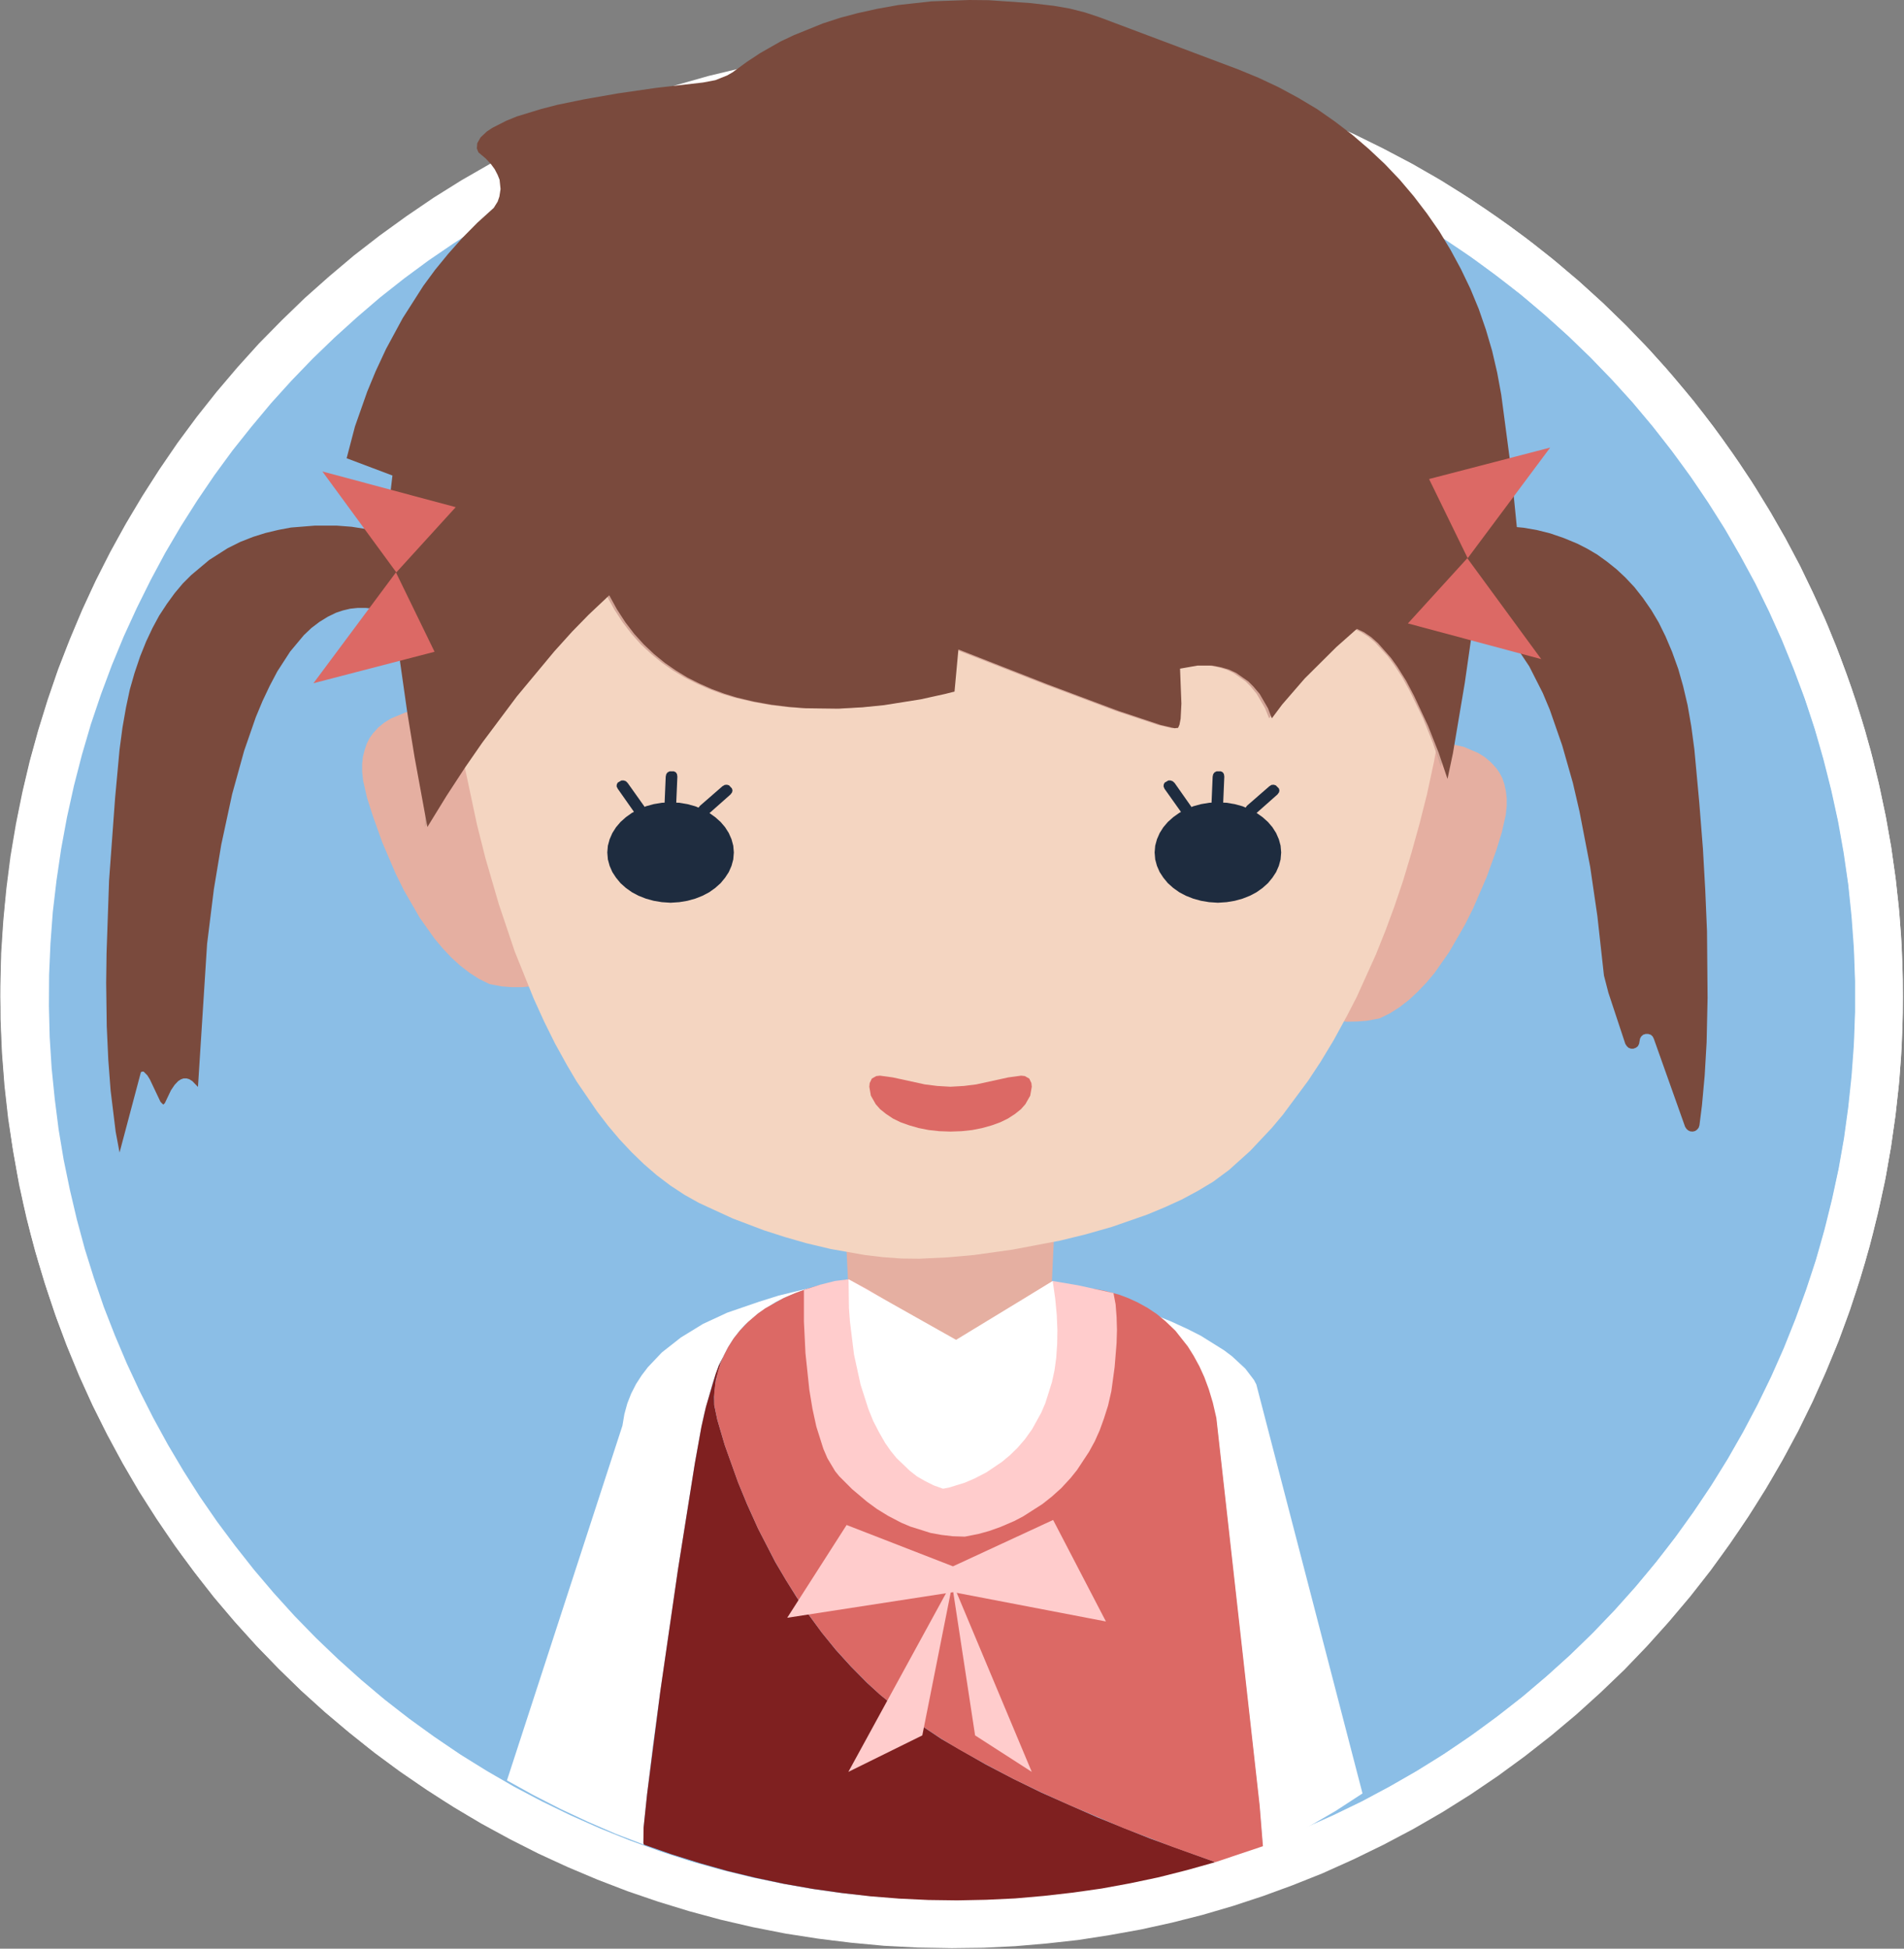 <svg xmlns="http://www.w3.org/2000/svg" width="981" height="1004"><rect width="100%" height="100%" fill="#808080" stroke="none"/><path fill="#8bbee6" stroke="#fff" stroke-width="24.42" d="m968.2 513.4-.2 15.2-.7 15.1-1.2 15-1.7 15-2.1 14.9-2.6 14.8-3.1 14.6-3.5 14.6-3.9 14.4-4.4 14.2-4.9 14.2-5.2 13.9-5.7 13.8-6.2 13.6-6.6 13.4-6.9 13.2-7.4 13-7.8 12.7-8.2 12.5-8.7 12.4-9 12-9.4 11.7-9.7 11.5-10.2 11.2-10.6 10.9-11 10.6-11.2 10.2-11.5 9.8-11.7 9.4-12 9-12.3 8.6-12.6 8.3-12.7 7.8-13 7.3-13.2 7-13.4 6.6-13.6 6.1-13.8 5.7-13.9 5.3-14.1 4.8-14.3 4.4-14.4 4-14.5 3.5-14.7 3-14.8 2.6-14.9 2.2-14.9 1.6-15.1 1.2-15.1.8-15.2.2-15.3-.2-15.1-.8-15-1.2-15-1.6-14.8-2.2-14.8-2.6-14.7-3-14.5-3.5-14.4-4-14.3-4.4-14.1-4.8-14-5.3-13.7-5.7-13.6-6.1-13.5-6.6-13.2-7-12.9-7.3-12.8-7.8-12.5-8.3-12.3-8.6-12-9-11.8-9.4-11.5-9.8-11.2-10.2-10.9-10.6-10.6-10.9-10.2-11.2-9.8-11.5-9.4-11.7-9-12-8.6-12.4-8.2-12.5-7.8-12.7-7.4-13-7-13.2-6.6-13.4-6.1-13.6-5.7-13.8-5.3-13.9-4.8-14.2-4.4-14.2-4-14.4-3.5-14.6-3-14.6-2.6-14.8-2.1-14.9-1.7-15-1.2-15-.7-15.1-.3-15.2.3-15.3.7-15.1 1.2-15 1.7-15 2.1-14.9 2.6-14.8 3-14.6 3.5-14.6 4-14.4 4.4-14.2 4.8-14.2 5.3-13.9 5.7-13.8 6.1-13.6 6.6-13.4 7-13.2 7.4-13 7.8-12.7 8.2-12.5 8.6-12.4 9-12 9.4-11.7 9.8-11.5 10.2-11.2 10.6-10.9 10.9-10.6 11.2-10.2 11.5-9.8 11.8-9.4 12-9 12.3-8.6 12.5-8.3 12.8-7.8 12.9-7.3 13.2-7 13.5-6.6 13.6-6.1 13.7-5.7 14-5.3 14.1-4.8 14.3-4.4 14.4-4 14.5-3.5 14.7-3 14.8-2.6 14.8-2.2 15-1.6 15-1.2 15.1-.8 15.3-.2 15.2.2 15.1.8 15.1 1.2 14.9 1.6 14.9 2.2 14.8 2.6 14.7 3 14.5 3.5 14.4 4 14.3 4.4 14.1 4.8 13.9 5.3 13.8 5.7 13.6 6.1 13.4 6.6 13.2 7 13 7.3 12.7 7.8 12.6 8.3 12.3 8.6 12 9 11.7 9.4 11.5 9.8 11.2 10.2 11 10.6 10.6 10.9 10.2 11.2 9.7 11.5 9.4 11.7 9 12 8.7 12.4 8.2 12.5 7.8 12.7 7.4 13 7 13.2 6.5 13.4 6.2 13.6 5.7 13.8 5.2 13.9 4.9 14.2 4.4 14.2 3.9 14.4 3.5 14.6 3.1 14.6 2.6 14.8 2.1 14.9 1.7 15 1.2 15 .7 15.1z"/><path fill="#fff" d="m490.4 1003.7-17.6-.3-17.3-.9-17.1-1.6-17-2.1-16.7-2.6-16.8-3.3-16.4-3.8-16.3-4.4-16-4.9-15.8-5.4-15.6-6-15.4-6.5-15-6.9-14.8-7.5-14.5-7.9-14.3-8.5-13.9-8.9-13.6-9.3-13.3-9.8-12.9-10.3-12.6-10.6-12.3-11.1-11.8-11.5-11.5-11.9-11.1-12.3-10.7-12.6-10.2-13.1-9.8-13.3-9.4-13.8-9-14.1-8.4-14.4-8-14.8-7.5-15-7-15.4-6.5-15.8-5.9-15.9L23 661l-4.9-16.4-4.4-16.9-3.8-17.1-3.1-17.3-2.6-17.1-1.9-17.1-1.3-17-.7-17-.1-17 .4-16.9 1.1-16.8 1.6-16.7 2.1-16.5 2.8-16.6 3.3-16.3 3.8-16.1 4.4-16 4.9-15.8 5.4-15.7 6-15.4 6.4-15.2 6.9-14.9 7.5-14.8 8-14.5 8.4-14.1 8.9-13.9 9.3-13.6 9.9-13.4 10.3-13 10.7-12.6 11.1-12.3 11.7-11.9 12-11.6 12.5-11.1 12.8-10.8 13.3-10.3 13.7-9.9 14.1-9.6 14.4-9 14.8-8.5 15.2-8.1 15.6-7.6 16-7.1 16.3-6.5 16.4-5.9 16.4-5.3 16.6-4.7 16.7-4 16.8-3.5 16.9-2.9 16.9-2.3 16.9-1.7 16.9-1.1 17-.5h17l16.9.7L534 25l16.9 1.8 16.7 2.4 16.7 3 16.5 3.5 16.5 4.1 16.3 4.7 16.2 5.3 15.9 5.8 15.8 6.4 15.7 6.9 15.4 7.6 15.2 8 14.9 8.6 14.6 9.2 14.4 9.8 14.2 10.3 13.8 10.8 13.4 11.3 12.8 11.6 12.3 12 11.9 12.4 11.4 12.8 11 13.1 10.4 13.5 9.9 13.8 9.5 14.1 8.9 14.5 8.5 14.7 7.9 14.9 7.3 15.3 6.9 15.4 6.3 15.8 5.8 15.9 5.2 16.1 4.7 16.2 4.1 16.5 3.5 16.7 3 16.7 2.4 16.9 1.8 17 1.2 17.1.6 17.2v17.2l-.6 17.3-1.2 17.3-1.9 17.5-2.5 17.4-3 17.1-3.7 16.9-4.2 16.7-4.8 16.5-5.3 16.3-5.9 16.1-6.5 15.7-6.9 15.5-7.5 15.3-8.1 15-8.5 14.6-9 14.3-9.5 14-9.9 13.7-10.5 13.4-10.9 12.9-11.3 12.6-11.7 12.2-12.3 11.8-12.6 11.4-13 10.9-13.4 10.5-13.8 10.1-14.3 9.7-14.5 9.1-14.9 8.6-15.3 8.1-15.6 7.6-16 7.2-15.3 6.1-15.3 5.6-15.5 5.1-15.7 4.6-15.8 4-15.9 3.5-16.1 2.9-16.1 2.5-16.2 1.8-16.3 1.4-16.3.8zm0-955.7-16.7.3-16.4.9-16.3 1.5-16 1.9-16 2.6-15.8 3.1-15.7 3.6-15.4 4.2-15.2 4.6-14.9 5.2-14.9 5.6-14.5 6.2-14.3 6.6-14.1 7.1-13.7 7.5-13.6 8-13.2 8.5-12.9 8.8-12.6 9.3-12.3 9.7-11.9 10.2-11.6 10.5-11.3 10.9-10.9 11.3-10.5 11.6-10.1 12.1-9.8 12.3-9.3 12.7-8.9 13.1-8.5 13.4-8 13.6-7.5 14-7.1 14.3-6.7 14.6-6.2 15-5.6 15-5.2 15.4-4.6 15.7-4.1 15.9-3.6 16.3-3 16.3-2.4 16.3-1.9 16.2-1.2 16.2-.7 16.1-.1 16.2.4 16 1 15.9 1.6 15.8 2 15.8 2.6 15.6L36 613l3.6 15.3 4.1 15.2 4.7 15 5.1 14.9 5.7 14.6 6.1 14.4 6.6 14.2 7.1 14 7.5 13.7 8 13.5 8.4 13.2 8.9 12.9 9.4 12.6 9.7 12.3 10.2 12 10.6 11.7 11 11.3 11.5 11 11.8 10.6 12.1 10.2 12.6 9.8 13 9.4 13.4 9.1 13.7 8.5 14 8.1 14.4 7.6 14.8 7.2 15.3 6.8 15.4 6.2 15.6 5.6 15.6 5.1 15.7 4.4 15.9 3.9 15.9 3.3 16 2.8 16.1 2.2 16 1.6 16.1 1 16.2.6 16-.1 16.1-.6 16-1.2 16-1.7 15.9-2.2 15.8-2.8 15.8-3.4 15.6-3.9 15.5-4.4 15.3-5L657 948l15-6.1 14.8-6.6 14.7-7.1 14.4-7.7 14.1-8.1 14-8.7 13.7-9.3 13.4-9.8 13.2-10.3 12.6-10.7 12.2-11 11.7-11.4 11.2-11.7 10.9-12.2 10.4-12.5 9.9-12.8 9.4-13.1 9-13.4 8.5-13.7 8-14 7.5-14.2 7-14.4 6.5-14.7 6-15 5.5-15.1 5-15.2 4.4-15.5 3.9-15.7 3.4-15.7 2.8-15.9 2.2-16.1 1.7-16.1 1.2-16.3.6-16.3v-16.3l-.6-16.4-1.2-16.5-1.7-16.6-2.4-16.5L947 423l-3.5-16-4-15.8-4.5-15.7-5.1-15.5-5.7-15.2-6.1-15-6.6-14.7-7.1-14.5-7.7-14.2-8-13.9-8.6-13.6-9-13.3-9.5-13-9.9-12.7-10.3-12.3-10.8-11.9-11.2-11.6-11.6-11.2-12-10.8-12.3-10.4-12.8-9.9-13.1-9.6-13.5-9.1-13.8-8.7-14.2-8.1-14.5-7.7-14.9-7.3-15.2-6.7-14.4-5.8-14.6-5.4-14.7-4.8-14.9-4.3-15-3.8-15.1-3.3-15.2-2.9-15.3-2.3-15.4-1.7-15.5-1.3-15.5-.8z"/><path fill="#7a4a3d" d="m200.4 275.1-7.2-1.8-12-1.9-7.8-.6h-11.1l-12.4 1-6.4 1.2-6.7 1.6-6.4 2-6.6 2.6-6.6 3.3-9.4 6-9.3 7.8-4.3 4.3-4.2 5-4 5.5-4 6.1-3.4 6.3-3.3 7-3.1 7.7-2.9 8.6-2.4 8.4-2 9.4-1.8 10.3-1.5 11.3-2.3 25-3.1 42.4-1.3 37.5-.2 15.4.3 22.2.8 17.4 1.2 15.8 2.6 21.2 2 10.7 11-41.4.7-.3h.7l1.9 1.9 1.3 2.1 5.5 11.6 1.4 1.4.8-.7 3.2-6.7 1.9-2.8 1.8-1.9 1.4-.9 1.4-.5h1.5l1.4.4 1.6 1 2.9 3 4.7-73.7 3.5-28.2 3.8-22.9 5.6-26 6.2-22.4 6-17.3 3.5-8.4 3.7-7.8 3.9-7.4 6.6-10.2 7.1-8.5 3.9-3.7 4.1-3.1 4.2-2.6 4.3-2.1 3.6-1.2 3.8-.9 3.9-.4h4l18.5 2 4.8.1 4.8-.4 3.4-.7 2.4-.9 1.6-1 1.9-2.3.5-3.2-.3-2.2-.9-2.4-1.9-3.5-2.7-3.8-6.3-7.3-6.6-6.3z"/><path fill="#e5afa1" d="m435.2 624.2 2 41.4 61.3 44.3 41.8-13.8 3.9-83.7zM728.5 381.9l6.5-.1 4.7.3 5.1.6 9.4 2.1 7.3 3.1 3.4 2.1 3.1 2.6 2.8 3 1.7 2.4 1.5 2.8 1.1 3.2.8 3.7.4 3.5v4.1l-.5 4.6-2 8.9-2.9 9.4-4.9 13.6-7 16.2-4.2 8.4-8.2 14.2-7.5 10.7-4.2 5-4.4 4.6-4.5 4.2-4.9 3.8-5 3.2-5.3 2.6-6.4 1.2-5 .4-5.5.1-6.7-.7-.8-.3-.7-.8-.7-3.4v-2.8l1.2-8.4 1.5-7.3 4.9-18.2 10.1-31.4L710 432zM234.5 364.2l-6.6-.1-4.7.2-5 .6-9.4 2.2-7.4 3.1-3.4 2.1-3.1 2.5-2.7 3-1.8 2.5-1.4 2.8-1.1 3.2-.9 3.6-.4 3.6v4.1l.5 4.6 2 8.8 3 9.4 4.9 13.7 6.9 16.1 4.2 8.5 8.2 14.2 7.6 10.7 4.2 5 4.3 4.6 4.6 4.2 4.9 3.8 5 3.2 5.3 2.6 6.3 1.2 5.1.4h5.4l6.8-.6.8-.3.7-.8.4-1.3.3-2.1v-2.8l-1.2-8.4-1.6-7.3-4.9-18.2-10-31.4-7.3-21.2z"/><path fill="#f4d5c1" d="m230.2 334 4 31.6 4.7 27 6.8 32 4.4 17.5 6.9 23.7 8.2 24.4 9.7 24.1 5.4 11.9 5.7 11.5 6.2 11.2 4.9 8.3 10.6 15.5 5.6 7.3 5.9 7 6.2 6.6 6.4 6.2 6.6 5.7 7 5.3 7.3 4.8 7.5 4.2 17.4 8 16.1 6.1 10.6 3.4 11.1 3.2 12.6 3 17.6 3.1 9.3 1.1 9.4.7 9.4.1 14.6-.7 13.5-1.2 20-2.8 24.3-4.6 13.1-3.2 13.7-3.9 18.1-6.3 8.9-3.7 8.8-4 8.4-4.5 8-4.8 8.1-6 10.9-9.8 11.2-11.9 5.7-6.8 13-17.5 6.4-9.7 6.7-11.1 7-12.8 4.9-9.5 9.9-21.9 5-12.5 4.5-12.2 4.5-13.3 4.3-14.3 4.3-15.5 3.8-15.1 3.5-16.3 3.3-17.5 3.1-18.8-8-16.3-9.6-16.8-6.1-9.3-7.1-10.1-5.2-6.6-11.4-13-6.2-6.3-6.6-5.8-6.9-5.5-11-7.3-11.6-5.8-6.1-2.3-6.3-1.8-6.4-1.3-6.7-.8-1.7 4.8-2.2 3.7-4.2 5.2-3.3 3.2-3.4 2.9-4.5 3.1-5.5 3.4-5.7 2.9-7 2.9-8.4 3-8.5 2.4-10.1 2.3-11.9 2.1-11.9 1.5-13.8 1.2-15.9.7-43.5 15.8-21.3-15.8-45.9-13.8-16.1-12.5-12.4-8.6-6.6-4-6.8-3.7-6.3-2.9-4.3-1.6-3.8-.9-3.4-.5H339l-2.2.4-1.9.7-1.7 1.2-1.3 1.4-1.1 2-.8 2.6-.4 3.4-12 2.2-5.2.6-3.2-.2-.4-.3.1-.3.6-.7 5.4-2.9-25 20.2-15.2 13.3-16.1 15-15.3 15.7-7.1 8z"/><path fill="#1e2c3f" d="m378.1 439.2-.3 3.6-.9 3.3-1.4 3.2-1.9 2.9-2.3 2.8-2.8 2.5-3.1 2.2-3.4 1.8-3.8 1.5-4 1.1-4.2.7-4.5.3-4.5-.3-4.2-.7-4-1.1-3.8-1.5-3.4-1.8-3.1-2.2-2.8-2.5-2.3-2.8-1.9-2.9-1.4-3.2-.9-3.3-.3-3.6.3-3.5.9-3.3 1.4-3.2 1.9-3 2.3-2.7 2.8-2.5 3.1-2.2 3.4-1.8 3.8-1.6 4-1.1 4.2-.7 4.5-.2 4.5.2 4.2.7 4 1.1 3.8 1.6 3.4 1.8 3.1 2.2 2.8 2.5 2.3 2.7 1.9 3 1.4 3.2.9 3.3z"/><path fill="#dc6965" d="m531.6 559.9-.8 4.6-2.5 4.4-2.3 2.6-3 2.4-3.7 2.4-3.9 1.9-4.4 1.6-5 1.4-5 1-5.5.6-5.8.2-5.8-.2-5.4-.6-5.1-1-4.9-1.4-4.5-1.6-3.9-1.9-3.6-2.4-3-2.4-2.3-2.6-2.5-4.4-.8-4.6.2-1.9 1.1-2.3 2.3-1.3 1.9-.2 6.6.9 16.5 3.6 6.4.8 6.8.4 6.9-.4 6.4-.8 16.5-3.6 6.6-.9 1.9.2 2.3 1.3 1.1 2.3z"/><path fill="#1e2c3f" d="m660.1 439.2-.3 3.6-.9 3.3-1.4 3.2-1.9 2.9-2.3 2.8-2.8 2.5-3.1 2.2-3.4 1.8-3.8 1.5-4 1.1-4.2.7-4.5.3-4.5-.3-4.2-.7-4-1.1-3.8-1.5-3.4-1.8-3.1-2.2-2.8-2.5-2.3-2.8-1.9-2.9-1.4-3.2-.9-3.3-.3-3.6.3-3.5.9-3.3 1.4-3.2 1.9-3 2.3-2.7 2.8-2.5 3.1-2.2 3.4-1.8 3.8-1.6 4-1.1 4.2-.7 4.5-.2 4.5.2 4.2.7 4 1.1 3.8 1.6 3.4 1.8 3.1 2.2 2.8 2.5 2.3 2.7 1.9 3 1.4 3.2.9 3.3zM318.3 406.4l8.5 12.1 1 .9 1.1.4 2.2-.4 1.3-1.7.1-1-.5-1.2-8.6-12.1-.9-.9-1.1-.4h-1.2l-1.9 1.1-.5.9-.1 1.1zM372.2 405.1l-11.6 10.1-.8 1.1-.1 1 .9 2 2 .9 1.1-.1 1.2-.6 11.5-10.2.8-1.1.2-1-.3-1-1.5-1.6-1.1-.3-1.1.1zM343 400.1l-.6 14.1.2 1.4.6.8 2 .7 2.1-.7.7-.9.4-1.3.6-14.1-.2-1.3-.6-.9-1-.5H345l-1 .5-.7.9z"/><path fill="#1e2c3f" d="m600 406.4 8.6 12.1.9.9 1.1.4 2.2-.4 1.4-1.7.1-1-.6-1.2-8.5-12.1-1-.9-1.1-.4H602l-1.9 1.1-.5.9-.1 1.1zM654 405.1l-11.6 10.1-.7 1.1-.2 1 .2 1.1 1.6 1.5 1.1.3 1.1-.1 1.2-.6 11.5-10.2.8-1.1.2-1-.3-1-1.6-1.6-1.1-.3-1.1.1zM624.8 400.1l-.6 14.1.2 1.4.6.8 2 .7 2.1-.7.7-.9.4-1.3.6-14.1-.2-1.3-.6-.9-1-.5h-2.2l-1 .5-.7.9z"/><path fill="#d2a597" d="m742.4 395-4.2-12.4-5-12.5-6.8-14-3.9-7.1-4.3-6.6-3.2-4.3-6.5-7.1-3.6-3-3.6-2.3-3.6-1.7-10.6 9.4-16.3 16.2-11.6 13.4-5.3 7.1-2.1-5.2-4.3-7.4-3.2-3.9-2.5-2.5-6.3-4.4-3.6-1.7-4.1-1.2-4.7-.9h-7.4l-9.1 1.6.6 18-.3 7.8-.6 3.1-.7 1.6-1.8.2-7.3-1.7-21.6-7.2-36.3-13.6-46.3-18.1-2 21.7-4.6 1.2-12.7 2.8-18.9 3-11 1.1-12.3.7-17-.2-8.9-.7-8.9-1.1-8.8-1.6-8.9-2.1-6.6-2-6.4-2.4-6.3-2.8-6.2-3.1-6-3.6-5.7-4-5.5-4.5-5.4-5-4.8-5.4-4.6-6-4.3-6.6-4-7.3-10.6 10-8.5 8.7-9.2 10.2-19.4 23.2-17.7 23.8-9 13-9.4 14.4-9.9 16.1 3-39.8 3.7-33.8 5.9-40.2 6.7-36.7 6.7-30.4 3.9-15.2 8.8-30.2 5-14.8 5.4-14.4 5.8-14 9.6-20.2 10.4-18.4 5.8-8.8 5.9-8.2 6.2-7.6 6.4-7 5.5-5.4 5.6-4.8 5.8-4.4 5.9-4 6.1-3.5 6.4-3.1 6.6-2.6 6.7-2 7.1-1.5 7.3-1 269.2 15.8 40 25.4 12.2 13.3 12.6 15.7 7 9.7 7.7 11.4 10 16.6 5.1 9.3 4.7 9.5 4.6 10 4.4 10.7 3.9 10.8 3.6 11.2 3.2 11.8 1.9 8.9 3 18.5 1 9.6-14.3 6.4-9.5 67-6.1 36.1z"/><path fill="#7a4a3d" d="m745.8 401.3-4.6-13.6-5.4-13.7-7.2-15.4-4.1-7.8-4.5-7.2-3.3-4.6-6.7-7.6-3.6-3.2-3.7-2.5-3.6-1.7-10.6 9.4-16.3 16.2-11.6 13.4-5.3 7.1-2-5.2-4.3-7.4-3.3-3.9-2.5-2.5-6.3-4.4-3.6-1.7-4.1-1.2-4.7-.9h-7.4l-9.1 1.6.7 18-.4 7.8-.6 3.1-.7 1.6-1.8.2-7.3-1.7-21.6-7.2-36.3-13.6-46.2-18.1-2 21.7-4.7 1.2-12.7 2.8-18.9 3-11 1.1-12.3.7-17-.2-8.9-.7-8.8-1.1-8.9-1.6-8.9-2.1-6.5-2-6.5-2.4-6.3-2.8-6.2-3.1-5.9-3.6-5.8-4-5.5-4.5-5.3-5-4.9-5.4-4.6-6-4.3-6.6-4-7.3-10.6 10-8.5 8.7-9.2 10.2-19.3 23.2-17.8 23.8-9 13-9.4 14.4-9.9 16.1-6.6-36-3.8-23.3-3.7-26-3.2-27-2-26.1-.4-12.4.3-18.4 1.4-11.9-23.6-8.9 4.3-16.4 6.3-17.9 4.3-10.4 5.4-11.6 8.6-15.9 10.6-16.6 6.1-8.3 6.8-8.3 7.1-8 7.8-7.9 8.5-7.7 2-3.2.9-2.6.6-3.9-.5-4.8-1-2.5-1.5-2.9-1.9-2.6-2.7-2.9-3.8-3.2-.8-2 .2-2.7 1.7-3 3.3-3.1 2.9-1.9 7.1-3.6 5.4-2.2 12.4-3.8 8.5-2.2 13.6-2.8 17.7-3.1 19.4-2.8 24.4-2.8 6.3-1.2 6-2.4 2.8-1.6 7.4-5.4 6.8-4.5 10.7-6.1 6.8-3.2 14.8-6 8.9-2.9 9-2.4 9.9-2.2 11.1-2L479.9.7l19.6-.7 9.9.1 21.7 1.5L543 3l8.1 1.4 7.9 2 7.8 2.6 71 26.7 10.7 4.4 10.4 4.9 10 5.4 9.7 5.8 9.3 6.5 8.9 6.8 8.5 7.3 8.2 7.7 7.7 8.1 7.2 8.5 6.8 8.9 6.4 9.2 5.8 9.6 5.3 9.8 4.9 10.2 4.3 10.4 3.7 10.7 3.2 10.9 2.6 11.2 2.1 11.4 5 37.8 3.9 39.2-18.1 4.5-9.6 67-6.1 36.2z"/><path fill="#dc6965" d="M223.9 335.8 204 294.9 161.5 352zM204.2 294.9l30.6-33.6-68.7-18.4z"/><path fill="#7a4a3d" d="m733.6 275.6 1.4-.7 6.9-1.7 13-1.9 7.9-.5 9.3-.1 12.9 1.2 6.9 1.2 6.8 1.7 7 2.4 7 2.9 5.1 2.6 5.1 3 5 3.6 5 4 4.6 4.3 4.6 4.9 4.4 5.6 4.3 6.2 3.8 6.4 3.5 7.1 3.4 8 3.2 8.9 2.5 8.8 2.3 9.8 1.9 10.9 1.6 12 2.5 27.1 1.9 24 1.2 21.3.9 21.2.3 34.4-.5 22.8-1 17.2-1.4 15.3-1.3 10.3-.4 1.2-.8 1-1 .7-1.2.3-1.3-.1-1.1-.5-.9-.8-.7-1.1-16.1-45.3-.6-1.2-1-.9-1.3-.4h-1.3l-1.3.4-1 .9-.6 1.1-.5 2.7-.6 1.2-1 .8-1.3.5h-1.3l-1.3-.5-.9-.9-.7-1.1-8.7-26.3-2.3-8.9-3.4-30.7-3.7-25.3-5.5-28.5-3.4-14.7-5.5-19.3-6.4-18.4-3.6-8.6-7-13.8-6.8-10.2-3.5-4.3-3.9-4.1-4-3.5-4.1-2.8-4.3-2.3-3.5-1.4-3.7-.9-3.9-.5-4-.1-19.1 2-8.8-.3-5.1-1.2-3.1-2-.9-1.2-.6-1.4-.3-1.5.2-2.1.7-2.4 1.2-2.6 2.4-3.8 3.1-4.1 7-7.5z"/><path fill="#dc6965" d="m736.3 246.8 19.9 40.8 42.5-57zM756 287.6l-30.6 33.6 68.7 18.4z"/><path fill="#fff" d="m702 924-54.7-210.7-1.2-2.3-4.5-5.9-6.8-6.3-4.1-3.1-12-7.5-6.9-3.5-8.5-3.9-10.2-4.1 4.5 3.2 4.5 4 4.6 4.7 6 7.9 2.9 4.8 5.2 10.7 2.2 6 1.9 6.7 1.8 7.4L649 931.7l1.6 19.9 13.9-5.5 8-4 15.7-9.1zM331.5 949.7l.1-8.1 1.8-17.2 2.9-24.1 3.9-28.8 9.1-62.8 8.7-54.8 3.4-18.8 1.5-7 4.3-15.6 3.2-9.1 4.5-8.9 2.7-4.3 3.4-4.5 2.8-3.1 7.1-6.1 8.8-5.7 5.1-2.5 5.8-2.4 6.6-2.3-16 3.9-10.2 3.2-16.3 5.6-12.5 5.8-11.4 7-9.8 7.7-7.2 7.6-3.2 4.2-2.9 4.5-2.5 4.9-2 5.1-1.5 5.5-1 5.9-59.5 182.8 13.7 7.6 13.9 7.1 14.1 6.6 14.3 6.2 14.6 5.6z"/><path fill="#7f2020" d="m331.5 949.7.3.7 14.3 5 14.4 4.5L375 964l14.5 3.5 14.6 3.1 14.8 2.6 14.8 2.1 14.8 1.7 14.9 1.2 14.9.7 14.9.2 14.9-.3 14.9-.7 14.9-1.3 14.9-1.7 14.8-2.1 14.7-2.7 14.7-3.1 14.6-3.7 14.6-4.1-33.8-12.2-27.1-10.9-28.7-12.7-14.5-7.1-14.2-7.4-22.8-13.1-16.7-11.2-7.9-5.9-7.2-5.9-6.5-5.9-8.4-8.5-7.8-8.6-7.2-8.9-6.7-9.1-6.2-9-5.6-9-5.4-9.1-8.9-17.3-5.7-12.6-4.6-11.2-6.9-19.3-3.8-12.9-1.6-7.6-.1-4.4.9-8.6 2.3-8.3 1.7-4-2.4 4.7-1.7 4.6-5 16.9-2.3 10.2L358 754l-8.7 54.7-9.1 62.8-6.8 52.9-1.8 17.2z"/><path fill="#dc6965" d="m626.7 730.5-1.8-7.8-2.1-7-2.3-6.2-2.5-5.5-3-5.5-3-4.8-6.4-8.1-4.9-4.7-4.7-3.9-4.8-3.2-5.1-2.8-4.8-2.2-4.5-1.7-6.9-1.9-5.7-1.1-5.4-.5-6.9-.1-53.6 33.4-61.1-37.8-8.3 1.5-7.3 1.7-6.4 1.9-5.7 2.1-5.8 2.5-9.5 5.3-3.9 2.8-4.9 4.2-4 4.2-3.3 4.1-2.8 4.4-2.2 4.2-1.7 4-1.4 4.2-1.5 6.9-.5 4.7v6.1l1.6 7.6 3.8 13 6.9 19.3 4.6 11.1 5.7 12.7 8.9 17.2 5.4 9.2 5.6 8.9 6.2 9 6.7 9.2 7.2 8.8 7.8 8.6 8.4 8.5 6.5 6 7.2 5.9 7.9 5.9 16.7 11.1 9 5.4 13.8 7.7 14.2 7.5 14.5 7L551 930l28 11.9 25.6 9.8 21.6 7.7 24.5-8.2-1.7-21.1Z"/><path fill="#fcc" d="M414.2 664.6v16.1l.8 16.5 2 18.9 1.6 9.7 2 9.2 3.6 11.4 2.1 4.9 4 6.7 2.1 2.6 6.6 6.6 7.7 6.5 5.2 3.8 5.7 3.5 6.7 3.5 4.7 2 10.5 3.3 5.5 1 5.9.7 6.2.2 7.1-1.4 5.4-1.5 5.9-2.1 7-3 4.6-2.4 10-6.4 4.8-3.8 4.9-4.4 4.8-5.2 3.3-4.1 6.2-9.4 3-5.5 2.5-5.6 2.2-6.1 2.1-6.6 1.7-7.4 1.7-12.5 1-12.3.2-6.8-.2-6.7-.5-6.5-1.1-5.8-18.3-4-13-2.2-10.9 6.7-39.7 27-21.3-14.6-12-7.8-11.7-7.1-9.6-5.1-7.1.9-7.5 1.9z"/><path fill="#fff" d="m437.2 659.1.2 14.7.5 6.9 2.1 17.1 3.4 15.6 4 12.5 2.5 6.2 3 5.8 3.2 5.6 2.8 4 3 3.7 6.9 6.6 3.7 2.9 4.2 2.4 4.4 2.2 4.8 1.7 3.1-.6 8.1-2.5 5.1-2.2 6-3.1 8-5.4 4.2-3.5 3.9-3.8 3.8-4.4 3.7-5.2 4.7-8.5 2.1-4.9 3.4-10.8 1.3-6 .9-6.5.5-7.3.1-7-.3-7.6-.8-8.5-1.3-9.2-49.8 30.3Z"/><path fill="#fff" d="m501.9 715-.7 3.6-2.1 3.1-1.5 1.2-3.4 1.4h-3.7l-3.4-1.4-2.7-2.6-1.4-3.4v-3.8l1.4-3.4 2.7-2.6 3.4-1.4h3.7l3.4 1.4 2.7 2.6 1.4 3.4zM501.9 750.2l-.7 3.6-2.1 3.1-3.1 2.1-3.6.7-3.7-.7-3.1-2.1-2-3.1-.7-3.6.7-3.7 2-3 3.1-2.1 3.7-.7 3.6.7 3.1 2.1 2.1 3z"/><path fill="none" d="m433.8 663 57.5 31.2 1.3-.8-55.4-34.3-13.4 2.6-6.6 1.9 10.5-1.4 3.3.1zM556.1 663.5l12.4 3.4 12.4 3.8 12.2 4.3-5.7-3.3-5.9-2.8-6.1-2.2-6.3-1.7-6.5-1z"/><path fill="#fcc" d="M436.2 785.7 491 807l51.6-23.9 27.2 52.3-78.7-15.1-85.5 13.2z"/><path fill="#fcc" d="m491.1 814.1-54 98.8 38.1-18.8z"/><path fill="#fcc" d="m490.2 814.1 41.4 98.8-29.2-18.8z"/></svg>